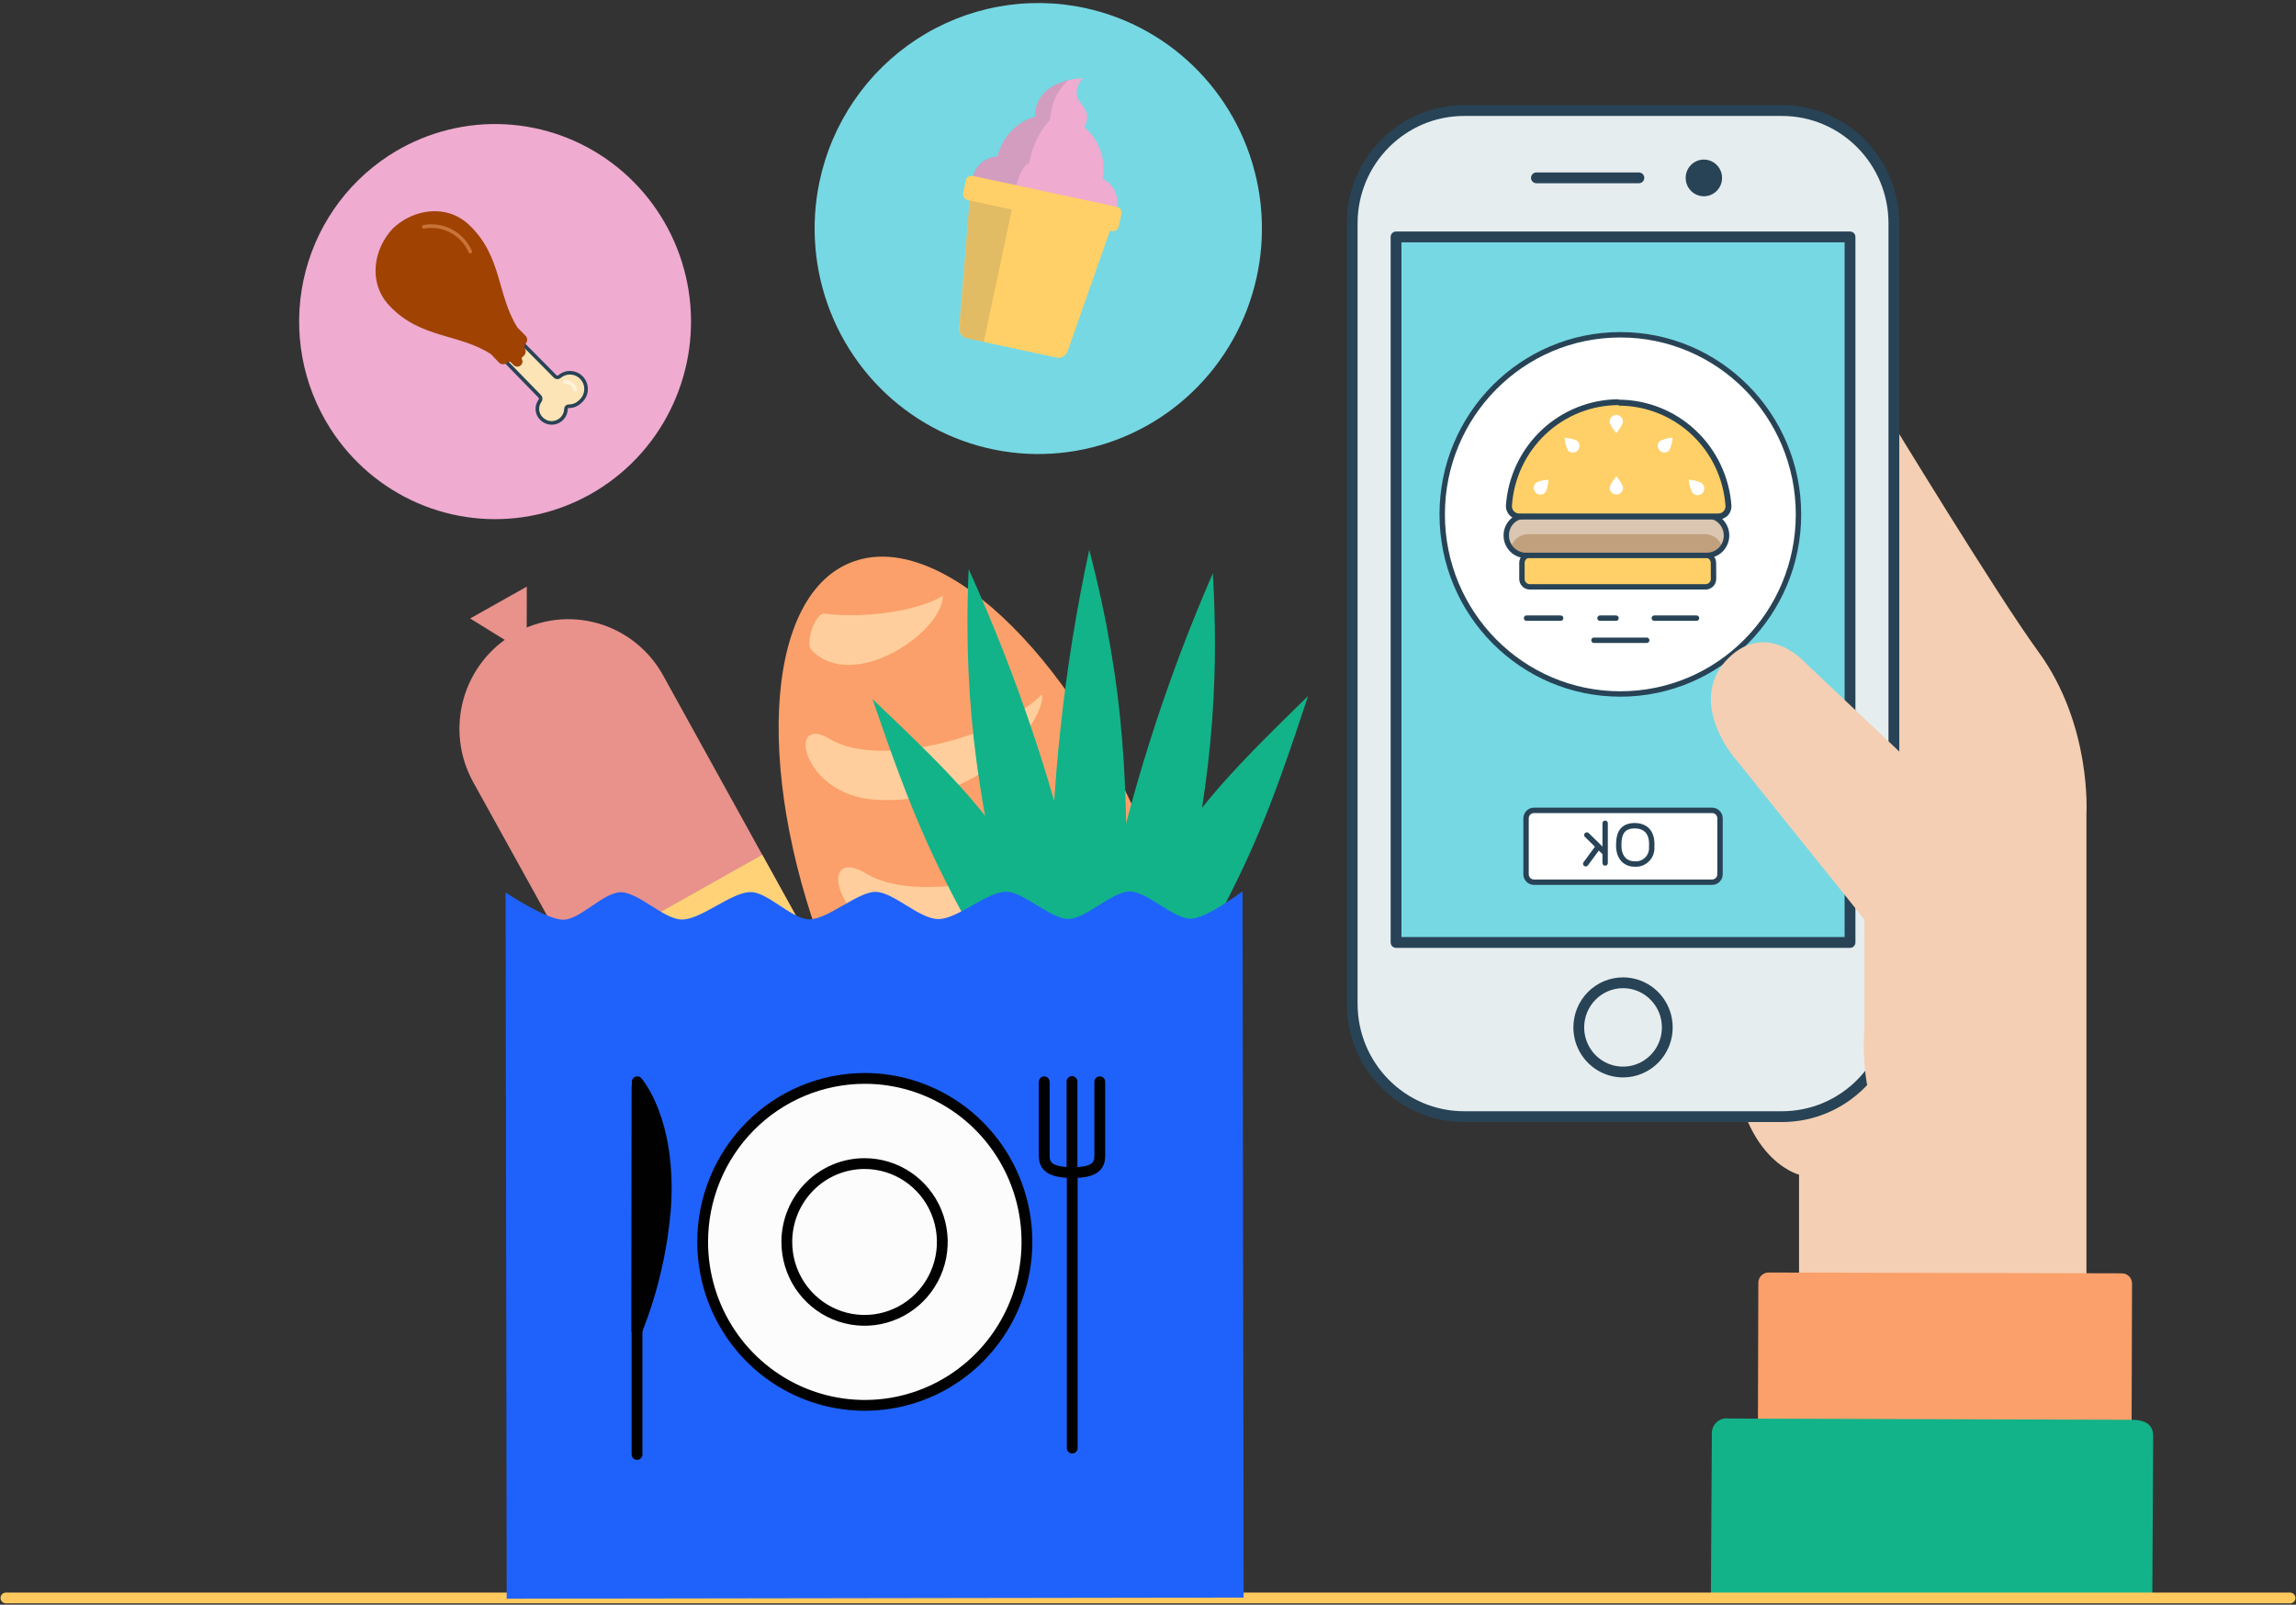 <svg width="319" height="223" viewBox="0 0 319 223" fill="none" xmlns="http://www.w3.org/2000/svg">
<rect x="0" y="0" width="319" height="223" fill="#333333" stroke="none"/>
<g clip-path="url(#clip0_43_6118)">
<path d="M283.228 90.596C277.552 82.831 262.46 58.005 262.46 58.005C260.26 55.786 254.848 52.281 250.569 55.786C246.29 59.291 250.712 70.207 250.712 70.207C247.94 67.012 239.14 55.32 233.277 61.61C229.053 66.147 232.881 71.405 232.881 71.405C231.862 70.562 230.572 70.127 229.255 70.183C227.939 70.238 226.688 70.78 225.742 71.704C221.287 75.687 226.336 82.498 226.336 82.498L229.152 87.101C229.152 87.101 226.237 84.816 222.805 88.499C219.703 91.827 223.905 97.828 223.905 97.828L240.625 124.085C240.625 132.959 240.625 136.198 240.625 143.364C240.625 160.946 249.953 163.243 249.953 163.243V192.084L289.883 192.184V113.092C289.883 113.092 290.664 100.812 283.228 90.596Z" fill="#F4CFB3"/>
<path d="M245.63 201.979C245.259 201.976 244.903 201.825 244.642 201.559C244.38 201.293 244.233 200.934 244.233 200.559L244.299 178.251C244.301 178.065 244.338 177.881 244.411 177.709C244.483 177.537 244.588 177.381 244.719 177.251C244.851 177.12 245.007 177.016 245.179 176.946C245.35 176.876 245.533 176.841 245.718 176.843L294.822 176.953C295.007 176.955 295.19 176.993 295.36 177.066C295.53 177.139 295.685 177.244 295.815 177.377C295.944 177.51 296.047 177.667 296.116 177.84C296.186 178.013 296.221 178.198 296.219 178.384L296.153 200.681C296.153 201.058 296.005 201.419 295.741 201.685C295.477 201.951 295.119 202.101 294.745 202.101L245.63 201.979Z" fill="#FBA06A"/>
<path d="M237.71 221.536L237.842 199.35C237.815 199.034 237.861 198.717 237.975 198.421C238.09 198.126 238.269 197.861 238.501 197.647C238.732 197.433 239.01 197.275 239.311 197.186C239.612 197.096 239.93 197.078 240.24 197.131L296.164 197.309C299.156 197.309 299.156 198.973 299.156 199.749L299.035 221.713" fill="#12B389"/>
<path d="M203.423 15.364H247.577C256.167 15.364 263.131 22.386 263.131 31.049V139.493C263.131 148.156 256.167 155.178 247.577 155.178H203.423C194.833 155.178 187.869 148.156 187.869 139.493V31.049C187.869 22.386 194.833 15.364 203.423 15.364Z" fill="#E6EDEF" stroke="#284356" stroke-width="1.5" stroke-linecap="round" stroke-linejoin="round"/>
<path d="M219.351 142.776C219.351 144.003 219.712 145.202 220.387 146.221C221.063 147.241 222.023 148.036 223.147 148.505C224.27 148.975 225.507 149.097 226.7 148.858C227.892 148.619 228.988 148.028 229.848 147.161C230.708 146.294 231.294 145.189 231.531 143.986C231.768 142.783 231.646 141.536 231.181 140.403C230.715 139.27 229.927 138.302 228.916 137.62C227.905 136.939 226.716 136.575 225.5 136.575C223.869 136.575 222.305 137.229 221.152 138.392C219.999 139.555 219.351 141.132 219.351 142.776Z" fill="#E6EDEF" stroke="#284356" stroke-width="1.5" stroke-linecap="round" stroke-linejoin="round"/>
<path d="M193.963 32.924H257.037V130.974H193.963V32.924Z" fill="#76D8E3" stroke="#284356" stroke-width="1.5" stroke-linecap="round" stroke-linejoin="round"/>
<path d="M225.126 96.441C211.457 96.441 200.376 85.267 200.376 71.483C200.376 57.698 211.457 46.523 225.126 46.523C238.795 46.523 249.876 57.698 249.876 71.483C249.876 85.267 238.795 96.441 225.126 96.441Z" fill="white" stroke="#284356" stroke-width="0.75" stroke-linecap="round" stroke-linejoin="round"/>
<path d="M234.201 24.726C234.201 25.231 234.35 25.724 234.628 26.143C234.906 26.563 235.301 26.89 235.763 27.083C236.225 27.276 236.734 27.327 237.225 27.228C237.716 27.13 238.166 26.887 238.52 26.53C238.874 26.173 239.115 25.719 239.213 25.224C239.31 24.729 239.26 24.216 239.069 23.75C238.877 23.283 238.553 22.885 238.137 22.605C237.721 22.324 237.232 22.175 236.731 22.175C236.06 22.175 235.417 22.444 234.942 22.922C234.468 23.4 234.201 24.049 234.201 24.726Z" fill="#284356"/>
<path d="M280.093 119.748L251.053 92.326C251.053 92.326 245.674 86.058 240.174 91.427C235.499 95.987 238.381 102.332 241.351 105.759L259.039 127.779V142.865C259.039 142.865 258.148 152.582 262.009 156.831C263.982 159.133 266.503 160.893 269.335 161.945" fill="#F4CFB3"/>
<path d="M318.175 222.068H0.825" stroke="#FFC95D" stroke-width="1.5" stroke-linecap="round" stroke-linejoin="round"/>
<path d="M238.073 80.445C238.073 80.74 237.957 81.022 237.751 81.23C237.544 81.438 237.264 81.555 236.973 81.555H212.553C212.261 81.555 211.981 81.438 211.775 81.23C211.569 81.022 211.453 80.74 211.453 80.445V78.227C211.453 77.933 211.569 77.651 211.775 77.442C211.981 77.234 212.261 77.118 212.553 77.118H236.962C237.253 77.118 237.533 77.234 237.74 77.442C237.946 77.651 238.062 77.933 238.062 78.227L238.073 80.445Z" fill="#FFD067" stroke="#284356" stroke-width="0.75" stroke-linecap="round" stroke-linejoin="round"/>
<path d="M209.275 74.422C209.275 74.785 209.346 75.144 209.484 75.479C209.621 75.814 209.823 76.119 210.077 76.375C210.332 76.632 210.634 76.835 210.966 76.974C211.298 77.113 211.654 77.184 212.014 77.184H237.138C237.868 77.184 238.567 76.892 239.083 76.372C239.598 75.852 239.888 75.147 239.888 74.411C239.888 73.675 239.598 72.97 239.083 72.45C238.567 71.93 237.868 71.638 237.138 71.638H212.025C211.663 71.638 211.305 71.71 210.97 71.85C210.636 71.99 210.332 72.195 210.077 72.454C209.821 72.713 209.619 73.02 209.481 73.357C209.344 73.695 209.274 74.057 209.275 74.422Z" fill="#C1A07D" stroke="#284356" stroke-width="0.75" stroke-linecap="round" stroke-linejoin="round"/>
<path opacity="0.4" d="M236.874 74.234H212.322C211.847 74.236 211.382 74.373 210.981 74.63C210.58 74.887 210.259 75.254 210.056 75.687C209.808 75.328 209.67 74.904 209.66 74.466C209.66 73.069 210.518 72.082 212.322 72.07H236.874C237.21 72.038 237.548 72.079 237.867 72.19C238.185 72.302 238.477 72.481 238.721 72.715C238.965 72.95 239.156 73.234 239.281 73.55C239.407 73.865 239.464 74.204 239.448 74.544C239.421 74.931 239.316 75.308 239.14 75.653C238.932 75.227 238.609 74.867 238.209 74.616C237.808 74.365 237.346 74.233 236.874 74.234Z" fill="white"/>
<path d="M238.711 71.704C238.917 71.707 239.122 71.667 239.312 71.585C239.501 71.502 239.671 71.381 239.811 71.227C239.939 71.088 240.037 70.924 240.098 70.744C240.159 70.564 240.181 70.374 240.163 70.185C239.889 66.297 238.164 62.659 235.336 60.003C232.508 57.347 228.787 55.87 224.922 55.87C221.058 55.87 217.337 57.347 214.509 60.003C211.681 62.659 209.956 66.297 209.682 70.185C209.666 70.374 209.691 70.565 209.753 70.745C209.816 70.925 209.915 71.089 210.045 71.227C210.187 71.376 210.358 71.493 210.547 71.572C210.737 71.65 210.94 71.688 211.145 71.682L238.711 71.704Z" fill="#FFD067"/>
<path d="M224.884 56.296C221.122 56.301 217.501 57.744 214.752 60.333C212.003 62.922 210.328 66.466 210.067 70.251C210.053 70.393 210.069 70.536 210.113 70.671C210.158 70.806 210.231 70.93 210.326 71.035C210.422 71.139 210.538 71.222 210.668 71.279C210.798 71.335 210.938 71.363 211.079 71.36H238.722C238.858 71.364 238.994 71.338 239.121 71.286C239.247 71.234 239.361 71.156 239.457 71.057C239.552 70.958 239.625 70.84 239.673 70.711C239.721 70.582 239.741 70.444 239.734 70.307C239.467 66.522 237.787 62.98 235.034 60.395C232.28 57.81 228.657 56.373 224.895 56.374M224.895 55.542C228.861 55.553 232.677 57.073 235.581 59.798C238.485 62.522 240.262 66.251 240.559 70.24C240.575 70.485 240.543 70.731 240.464 70.964C240.384 71.196 240.26 71.41 240.097 71.593C239.92 71.782 239.707 71.933 239.471 72.036C239.234 72.139 238.979 72.192 238.722 72.192H211.079C210.821 72.191 210.566 72.135 210.331 72.028C210.096 71.921 209.886 71.766 209.715 71.571C209.545 71.392 209.415 71.179 209.332 70.946C209.248 70.713 209.214 70.465 209.231 70.218C209.519 66.227 211.29 62.493 214.19 59.762C217.09 57.031 220.905 55.504 224.873 55.486L224.895 55.542Z" fill="#284356"/>
<path d="M214.676 68.465C214.501 68.64 214.264 68.738 214.018 68.737C213.771 68.736 213.535 68.636 213.362 68.46C213.188 68.283 213.091 68.044 213.092 67.796C213.093 67.547 213.192 67.309 213.367 67.134C213.719 66.768 215.138 66.657 215.138 66.657C215.138 66.657 215.039 68.099 214.676 68.465Z" fill="white"/>
<path d="M219.175 61.31C219.349 61.485 219.446 61.723 219.446 61.97C219.446 62.218 219.349 62.455 219.175 62.63C219.002 62.805 218.766 62.904 218.521 62.904C218.275 62.904 218.04 62.805 217.866 62.63C217.582 62.077 217.421 61.467 217.393 60.844C217.393 60.844 218.812 60.944 219.175 61.31Z" fill="white"/>
<path d="M235.125 68.443C235.205 68.55 235.306 68.639 235.423 68.703C235.539 68.767 235.668 68.805 235.801 68.815C235.933 68.824 236.066 68.804 236.191 68.757C236.315 68.71 236.428 68.636 236.521 68.541C236.615 68.446 236.687 68.332 236.733 68.206C236.778 68.08 236.797 67.946 236.786 67.812C236.776 67.679 236.737 67.549 236.673 67.432C236.608 67.315 236.519 67.213 236.412 67.134C235.859 66.847 235.251 66.684 234.63 66.657C234.665 67.281 234.834 67.891 235.125 68.443Z" fill="white"/>
<path d="M223.652 67.8C223.652 68.047 223.749 68.284 223.923 68.459C224.096 68.633 224.331 68.731 224.576 68.731C224.821 68.731 225.056 68.633 225.229 68.459C225.403 68.284 225.5 68.047 225.5 67.8C225.5 67.278 224.576 66.191 224.576 66.191C224.576 66.191 223.652 67.278 223.652 67.8Z" fill="white"/>
<path d="M225.489 58.593C225.489 58.345 225.391 58.108 225.218 57.934C225.045 57.759 224.81 57.661 224.565 57.661C224.32 57.661 224.085 57.759 223.911 57.934C223.738 58.108 223.641 58.345 223.641 58.593C223.641 59.103 224.565 60.19 224.565 60.19C224.565 60.19 225.489 59.103 225.489 58.593Z" fill="white"/>
<path d="M230.593 61.299C230.419 61.474 230.322 61.712 230.322 61.959C230.322 62.207 230.419 62.444 230.593 62.619C230.767 62.794 231.002 62.893 231.248 62.893C231.493 62.893 231.728 62.794 231.902 62.619C232.187 62.062 232.348 61.449 232.375 60.822C231.754 60.849 231.146 61.012 230.593 61.299Z" fill="white"/>
<path d="M235.708 85.903H229.845" stroke="#284356" stroke-width="0.75" stroke-linecap="round" stroke-linejoin="round"/>
<path d="M224.521 85.903H222.299" stroke="#284356" stroke-width="0.75" stroke-linecap="round" stroke-linejoin="round"/>
<path d="M228.789 88.976H221.463" stroke="#284356" stroke-width="0.75" stroke-linecap="round" stroke-linejoin="round"/>
<path d="M216.832 85.903H212.091" stroke="#284356" stroke-width="0.75" stroke-linecap="round" stroke-linejoin="round"/>
<path d="M213.125 112.615H237.875C238.483 112.615 238.975 113.111 238.975 113.724V121.489C238.975 122.102 238.483 122.598 237.875 122.598H213.125C212.518 122.598 212.025 122.102 212.025 121.489V113.724C212.025 113.111 212.518 112.615 213.125 112.615Z" fill="white" stroke="#284356" stroke-width="0.75" stroke-linecap="round" stroke-linejoin="round"/>
<path d="M227.095 114.745C228.283 114.745 229.636 115.321 229.482 117.673C229.509 117.995 229.466 118.318 229.356 118.621C229.246 118.924 229.072 119.199 228.845 119.427C228.619 119.655 228.346 119.831 228.046 119.942C227.746 120.053 227.425 120.096 227.106 120.069C225.522 120.069 224.851 118.749 224.906 117.418C224.917 116.409 225.027 114.767 227.095 114.745Z" stroke="#284356" stroke-width="0.75" stroke-linecap="round" stroke-linejoin="round"/>
<path d="M223.014 114.412V119.925" stroke="#284356" stroke-width="0.75" stroke-linecap="round" stroke-linejoin="round"/>
<path d="M220.473 116.043L222.827 118.35" stroke="#284356" stroke-width="0.75" stroke-linecap="round" stroke-linejoin="round"/>
<path d="M222.068 117.662L220.319 120.036" stroke="#284356" stroke-width="0.75" stroke-linecap="round" stroke-linejoin="round"/>
<path d="M227.7 24.715H213.466" stroke="#284356" stroke-width="1.5" stroke-linecap="round" stroke-linejoin="round"/>
<path d="M113.861 25.236C112.582 31.298 113.114 37.606 115.39 43.363C117.666 49.12 121.583 54.067 126.647 57.579C131.711 61.091 137.693 63.01 143.838 63.093C149.983 63.176 156.015 61.42 161.17 58.047C166.326 54.673 170.373 49.834 172.802 44.141C175.23 38.447 175.93 32.156 174.813 26.062C173.696 19.968 170.812 14.344 166.526 9.903C162.239 5.461 156.744 2.401 150.733 1.109C146.741 0.251 142.62 0.195 138.607 0.943C134.593 1.691 130.765 3.23 127.341 5.47C123.917 7.711 120.964 10.609 118.651 14.001C116.338 17.392 114.71 21.21 113.861 25.236Z" fill="#76D8E3"/>
<path d="M138.6 21.753C138.901 20.443 139.545 19.238 140.463 18.262C141.382 17.287 142.543 16.577 143.825 16.207C143.789 15.866 143.807 15.521 143.88 15.186C144.793 10.882 150.48 10.871 150.48 10.871C150.166 11.167 149.924 11.532 149.773 11.938C149.622 12.345 149.567 12.78 149.611 13.212C149.754 14.321 151.349 15.108 151.008 16.717C150.935 17.052 150.813 17.373 150.645 17.671C151.665 18.53 152.439 19.648 152.888 20.91C153.337 22.171 153.443 23.531 153.197 24.848C153.929 25.199 154.522 25.788 154.881 26.521C155.24 27.253 155.344 28.086 155.177 28.886L152.548 30.295L141.801 26.889L135.201 24.582C135.381 23.8 135.812 23.099 136.426 22.588C137.04 22.077 137.804 21.783 138.6 21.753Z" fill="#EFABD0"/>
<path opacity="0.14" d="M138.611 21.731C138.91 20.421 139.552 19.217 140.468 18.241C141.385 17.266 142.544 16.556 143.825 16.184C143.792 15.843 143.815 15.498 143.891 15.164C144.441 12.568 146.729 11.537 148.467 11.126C147.137 12.292 146.269 13.903 146.025 15.663C145.954 15.992 145.902 16.326 145.871 16.662C144.361 18.347 143.361 20.433 142.989 22.674C142.296 22.907 141.537 24.216 141.185 25.891L138.457 28.176L135.157 24.593C135.326 23.792 135.76 23.073 136.387 22.553C137.015 22.033 137.799 21.743 138.611 21.731Z" fill="#284356"/>
<path d="M134.871 26.09L154.825 30.328L148.335 48.809C148.223 49.122 148.001 49.384 147.712 49.545C147.423 49.706 147.085 49.756 146.762 49.685L134.365 47.023C134.037 46.958 133.744 46.775 133.541 46.507C133.338 46.239 133.24 45.906 133.265 45.569L134.871 26.09Z" fill="#FFD067"/>
<path opacity="0.14" d="M136.686 47.511L134.409 47.023C134.081 46.958 133.788 46.775 133.585 46.507C133.382 46.239 133.284 45.906 133.309 45.569L134.871 26.09L140.954 27.399L136.686 47.511Z" fill="#284356"/>
<path d="M135.15 24.443L155.194 28.747C155.627 28.84 155.904 29.27 155.812 29.707L155.436 31.486C155.344 31.924 154.917 32.203 154.483 32.11L134.44 27.806C134.006 27.713 133.729 27.283 133.822 26.846L134.197 25.066C134.29 24.629 134.716 24.35 135.15 24.443Z" fill="#FFD067"/>
<path d="M45.925 59.602C48.85 64.162 53.05 67.746 57.995 69.898C62.94 72.051 68.406 72.676 73.704 71.695C79.001 70.714 83.89 68.17 87.754 64.386C91.617 60.602 94.281 55.747 95.408 50.436C96.534 45.125 96.074 39.596 94.085 34.549C92.095 29.502 88.666 25.164 84.23 22.083C79.795 19.001 74.553 17.316 69.168 17.239C63.783 17.163 58.496 18.699 53.977 21.653C47.922 25.611 43.673 31.831 42.163 38.947C40.653 46.063 42.006 53.492 45.925 59.602Z" fill="#EFABD0"/>
<path d="M75.042 55.675C75.101 55.583 75.127 55.475 75.117 55.366C75.107 55.258 75.061 55.155 74.987 55.076L65.802 45.647C65.665 45.496 65.588 45.298 65.588 45.093C65.588 44.887 65.665 44.689 65.802 44.538L67.067 43.273C67.213 43.127 67.411 43.045 67.617 43.045C67.823 43.045 68.021 43.127 68.167 43.273L77.154 52.336C77.237 52.404 77.34 52.441 77.446 52.441C77.552 52.441 77.655 52.404 77.737 52.336C78.191 51.949 78.778 51.76 79.37 51.81C79.962 51.86 80.511 52.145 80.894 52.602C81.278 53.06 81.466 53.652 81.416 54.249C81.367 54.846 81.084 55.399 80.63 55.786C80.42 56.002 80.168 56.173 79.89 56.288C79.612 56.402 79.314 56.458 79.013 56.452C78.919 56.449 78.827 56.483 78.757 56.547C78.687 56.611 78.645 56.7 78.639 56.795C78.633 57.188 78.512 57.571 78.292 57.895C78.073 58.22 77.763 58.472 77.402 58.621C77.042 58.77 76.645 58.809 76.263 58.733C75.881 58.657 75.529 58.469 75.251 58.193C74.911 57.875 74.701 57.441 74.663 56.975C74.624 56.509 74.759 56.046 75.042 55.675Z" fill="#FCE4B6" stroke="#284356" stroke-width="0.5" stroke-linecap="round" stroke-linejoin="round"/>
<path d="M54.571 31.759C57.332 29.108 61.985 28.22 65.208 31.282C69.795 35.653 69.036 41.066 71.918 45.547L73.018 46.657C73.163 46.804 73.245 47.004 73.245 47.211C73.245 47.419 73.163 47.618 73.018 47.766C72.49 48.309 73.634 48.809 72.534 49.663C72.534 49.663 72.402 49.752 72.534 49.962C72.592 50.094 72.608 50.24 72.581 50.381C72.553 50.522 72.483 50.651 72.38 50.75C72.245 50.883 72.063 50.957 71.874 50.957C71.685 50.957 71.504 50.883 71.368 50.75L71.027 50.395C70.989 50.354 70.943 50.321 70.892 50.299C70.841 50.277 70.786 50.265 70.73 50.265C70.674 50.265 70.619 50.277 70.568 50.299C70.517 50.321 70.471 50.354 70.433 50.395C70.287 50.541 70.089 50.623 69.883 50.623C69.677 50.623 69.479 50.541 69.333 50.395L68.233 49.23C63.833 46.335 58.41 47.089 54.087 42.464C51.062 39.236 51.942 34.543 54.571 31.759Z" fill="#A04202"/>
<path d="M65.34 34.965C64.803 33.743 63.875 32.738 62.704 32.112C61.533 31.486 60.187 31.276 58.883 31.515" stroke="#C97339" stroke-width="0.5" stroke-linecap="round" stroke-linejoin="round"/>
<path d="M78.496 53.046C78.821 53.057 79.134 53.169 79.392 53.368C79.651 53.567 79.841 53.842 79.937 54.155" stroke="#FFF2DC" stroke-width="0.5" stroke-linecap="round" stroke-linejoin="round"/>
<path d="M118.085 78.227C130.185 73.202 148.698 90.429 159.401 116.73C170.104 143.031 168.96 168.401 156.838 173.415C144.716 178.429 126.214 161.213 115.511 134.911C104.808 108.61 105.963 83.208 118.085 78.227Z" fill="#FBA06A"/>
<path d="M136.499 159.582C145.739 165.128 157.553 161.324 161.909 157.463C161.909 157.463 161.909 157.552 161.909 157.596C161.909 160.347 157.509 170.642 143.737 168.002C137.368 166.781 131.835 156.753 136.499 159.582Z" fill="#DD9C5B"/>
<path d="M115.302 102.698C122.507 107.035 139.502 101.999 144.727 96.519C144.727 96.586 144.782 96.63 144.793 96.697C145.057 100.268 136.191 112.227 121.407 111.117C111.397 110.396 109.23 99.048 115.302 102.698Z" fill="#FFCE9C"/>
<path d="M120.329 121.389C128.634 126.381 148.181 120.58 154.231 114.268C154.231 114.334 154.308 114.39 154.308 114.467C154.627 118.583 142.208 132.882 127.369 131.107C115.885 129.798 113.333 117.174 120.329 121.389Z" fill="#FFCE9C"/>
<path d="M126.489 141.035C134.783 146.038 154.341 140.225 160.391 133.924C160.391 133.991 160.457 134.035 160.457 134.113C160.776 138.239 152.856 153.647 135.157 151.717C123.618 150.475 119.493 136.831 126.489 141.035Z" fill="#DD9C5B"/>
<path d="M130.988 82.797C130.988 82.797 130.988 82.908 130.988 82.964C130.713 88.077 118.415 96.275 112.739 90.329C111.815 89.364 113.256 85.116 114.587 85.282C120.274 85.992 127.622 84.883 130.988 82.797Z" fill="#FFCE9C"/>
<path d="M159.313 123.708C151.03 137.485 161.227 142.843 168.696 128.589C173.877 118.694 176.396 113.059 181.742 96.719C169.378 108.788 165.825 112.781 159.313 123.708Z" fill="#12B389"/>
<path d="M144.045 123.808C152.526 137.463 142.406 142.965 134.739 128.833C129.404 119.015 126.775 113.38 121.22 97.151C133.76 109.054 137.335 112.992 144.045 123.808Z" fill="#12B389"/>
<path d="M153.483 127.124C150.282 142.909 160.622 145.039 163.834 129.254C167.046 113.469 169.708 100.302 168.509 79.669C161.869 94.914 156.833 110.82 153.483 127.124Z" fill="#12B389"/>
<path d="M145.97 125.926C145.97 142.033 156.497 142.055 156.53 125.926C156.563 109.797 156.53 96.375 151.338 76.397C147.832 92.671 146.033 109.272 145.97 125.926Z" fill="#12B389"/>
<path d="M150.293 126.315C153.725 142.044 143.418 144.34 139.986 128.6C136.554 112.859 133.683 99.758 134.585 79.092C141.444 94.236 146.709 110.063 150.293 126.315Z" fill="#12B389"/>
<path d="M65.318 85.948L73.194 81.522L73.172 90.806L65.318 85.948Z" fill="#E8928B"/>
<path d="M134.002 210.088L141.878 205.662L134.024 200.792L134.002 210.088Z" fill="white" stroke="#284356" stroke-width="1.5" stroke-linecap="round" stroke-linejoin="round"/>
<path d="M71.599 87.978C69.867 88.946 68.341 90.249 67.108 91.813C65.876 93.376 64.96 95.169 64.415 97.089C63.87 99.009 63.705 101.019 63.929 103.003C64.154 104.988 64.764 106.908 65.725 108.655L114.939 197.597C116.886 201.117 120.14 203.713 123.986 204.814C127.831 205.914 131.952 205.429 135.443 203.465C138.933 201.502 141.508 198.22 142.599 194.342C143.69 190.465 143.209 186.308 141.262 182.788L92.125 93.846C91.16 92.101 89.863 90.565 88.309 89.325C86.755 88.086 84.974 87.168 83.067 86.623C81.161 86.078 79.167 85.917 77.199 86.149C75.232 86.382 73.329 87.003 71.599 87.978Z" fill="#E8928B"/>
<path d="M154.154 190.254L127.666 219.339" stroke="#284356" stroke-width="1.5" stroke-linecap="round" stroke-linejoin="round"/>
<path d="M122.496 209.999L160.952 202.534" stroke="#284356" stroke-width="1.5" stroke-linecap="round" stroke-linejoin="round"/>
<path d="M144.914 173.559L118.426 202.633" stroke="#284356" stroke-width="1.5" stroke-linecap="round" stroke-linejoin="round"/>
<path d="M113.256 193.293L151.712 185.839" stroke="#284356" stroke-width="1.5" stroke-linecap="round" stroke-linejoin="round"/>
<path d="M135.674 156.864L109.186 185.939" stroke="#284356" stroke-width="1.5" stroke-linecap="round" stroke-linejoin="round"/>
<path d="M104.016 176.599L142.472 169.133" stroke="#284356" stroke-width="1.5" stroke-linecap="round" stroke-linejoin="round"/>
<path d="M105.903 118.794L127.514 157.852L101.184 172.667L79.573 133.609L105.903 118.794Z" fill="#FFD278"/>
<path d="M70.4 222.168L172.788 222.013L172.634 123.863C172.634 123.863 167.673 127.601 165.517 127.668C163.053 127.757 159.434 123.885 156.97 123.885C154.506 123.885 150.887 127.69 148.423 127.701C145.959 127.712 142.274 123.952 139.799 123.918C137.137 123.918 133.012 127.757 130.35 127.723C127.688 127.69 124.146 123.963 121.649 123.941C119.152 123.918 114.994 127.823 112.365 127.757C110.033 127.701 106.722 124.052 104.39 123.974C101.684 123.885 97.416 127.845 94.71 127.779C92.268 127.779 88.682 123.963 86.24 123.996C83.798 124.029 80.608 127.801 78.265 127.812C75.922 127.823 70.246 124.029 70.246 124.029L70.4 222.168Z" fill="#1F62FB"/>
<path d="M97.625 172.583C97.625 177.076 98.946 181.468 101.422 185.204C103.897 188.94 107.416 191.852 111.532 193.572C115.648 195.291 120.178 195.741 124.548 194.865C128.918 193.988 132.932 191.824 136.083 188.647C139.233 185.47 141.379 181.422 142.248 177.015C143.118 172.608 142.671 168.04 140.966 163.889C139.261 159.738 136.374 156.19 132.669 153.693C128.964 151.197 124.609 149.865 120.153 149.865C114.178 149.865 108.448 152.258 104.223 156.519C99.999 160.779 97.625 166.558 97.625 172.583Z" fill="#FCFCFC" stroke="#010101" stroke-width="1.5" stroke-linecap="round" stroke-linejoin="round"/>
<path d="M109.318 172.583C109.316 174.738 109.947 176.845 111.133 178.638C112.319 180.431 114.005 181.829 115.979 182.655C117.952 183.481 120.124 183.698 122.22 183.279C124.317 182.86 126.242 181.824 127.754 180.301C129.266 178.778 130.296 176.837 130.714 174.723C131.131 172.61 130.918 170.419 130.101 168.428C129.283 166.437 127.899 164.735 126.122 163.537C124.346 162.34 122.257 161.701 120.12 161.701C117.257 161.701 114.511 162.847 112.486 164.887C110.46 166.928 109.321 169.696 109.318 172.583Z" fill="#FCFCFC" stroke="#010101" stroke-width="1.5" stroke-linecap="round" stroke-linejoin="round"/>
<path d="M152.801 150.331V160.436C152.801 161.545 152.713 162.954 149.039 162.954C145.365 162.954 145.079 161.69 145.079 160.514V150.331" stroke="#010101" stroke-width="1.5" stroke-linecap="round" stroke-linejoin="round"/>
<path d="M148.94 150.297V162.355" stroke="#010101" stroke-width="1.5" stroke-linecap="round" stroke-linejoin="round"/>
<path d="M148.973 163.409V201.236" stroke="#010101" stroke-width="1.5" stroke-linecap="round" stroke-linejoin="round"/>
<path d="M88.539 150.331C88.539 150.331 93.214 155.555 92.488 167.58C92.035 173.531 90.685 179.378 88.484 184.918L88.539 150.331Z" fill="#010101" stroke="#010101" stroke-width="1.5" stroke-linecap="round" stroke-linejoin="round"/>
<path d="M88.506 202.123V151.018" stroke="#010101" stroke-width="1.5" stroke-linecap="round" stroke-linejoin="round"/>
</g>
<defs>
<clipPath id="clip0_43_6118">
<rect width="319" height="223" fill="white" transform="matrix(-1 0 0 1 319 0)"/>
</clipPath>
</defs>
</svg>
